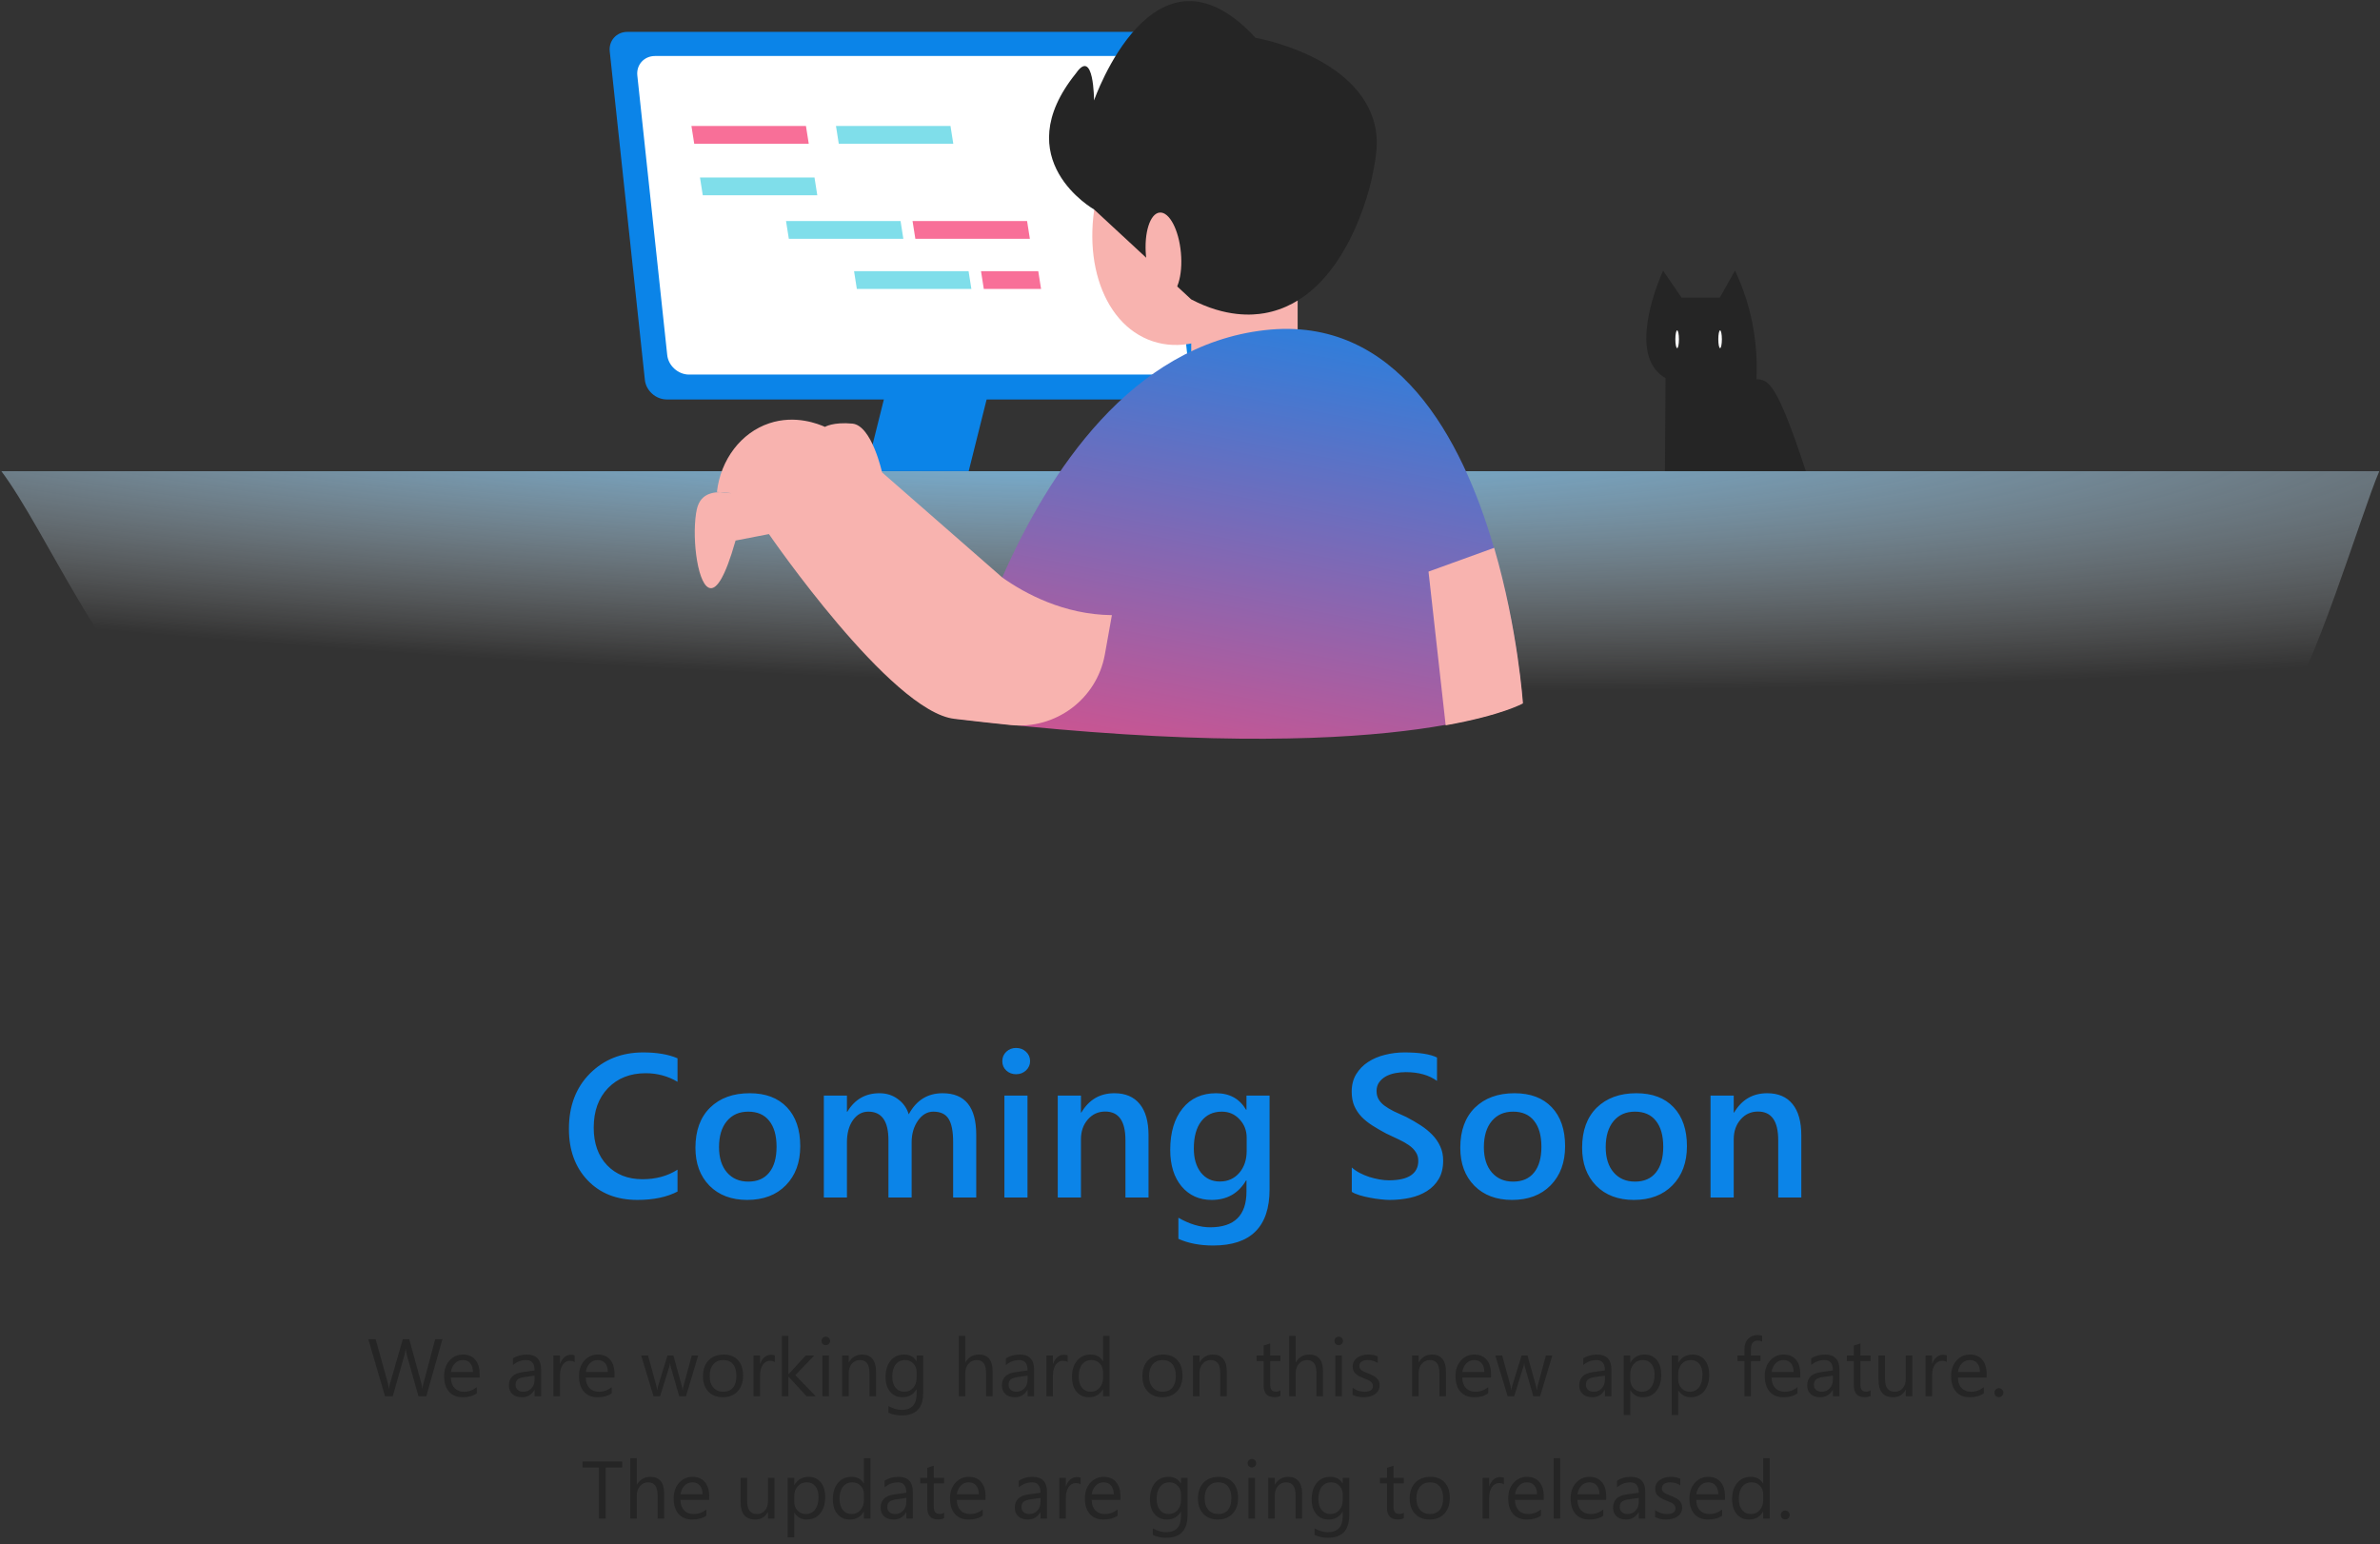 <svg width="467" height="303" viewBox="0 0 467 303" fill="none" xmlns="http://www.w3.org/2000/svg">
<rect x="0" y="0" width="467" height="303" fill="#333333" stroke="none"/>
<path d="M132.941 233.828C130.832 234.922 128.208 235.469 125.07 235.469C121.008 235.469 117.753 234.186 115.305 231.621C112.857 229.056 111.633 225.69 111.633 221.523C111.633 217.044 113.007 213.424 115.754 210.664C118.514 207.904 121.997 206.523 126.203 206.523C128.911 206.523 131.158 206.908 132.941 207.676V212.285C131.053 211.165 128.97 210.605 126.691 210.605C123.658 210.605 121.197 211.576 119.309 213.516C117.434 215.456 116.496 218.047 116.496 221.289C116.496 224.375 117.375 226.836 119.133 228.672C120.891 230.495 123.202 231.406 126.066 231.406C128.71 231.406 131.001 230.781 132.941 229.531V233.828ZM146.613 235.469C143.527 235.469 141.06 234.538 139.211 232.676C137.375 230.801 136.457 228.32 136.457 225.234C136.457 221.875 137.414 219.251 139.328 217.363C141.255 215.475 143.846 214.531 147.102 214.531C150.227 214.531 152.661 215.449 154.406 217.285C156.151 219.121 157.023 221.667 157.023 224.922C157.023 228.112 156.079 230.671 154.191 232.598C152.316 234.512 149.79 235.469 146.613 235.469ZM146.828 218.145C145.057 218.145 143.658 218.763 142.629 220C141.6 221.237 141.086 222.943 141.086 225.117C141.086 227.214 141.607 228.867 142.648 230.078C143.69 231.276 145.083 231.875 146.828 231.875C148.612 231.875 149.979 231.283 150.93 230.098C151.893 228.913 152.375 227.227 152.375 225.039C152.375 222.839 151.893 221.139 150.93 219.941C149.979 218.743 148.612 218.145 146.828 218.145ZM191.555 235H187.023V224.102C187.023 222.005 186.724 220.488 186.125 219.551C185.539 218.613 184.543 218.145 183.137 218.145C181.952 218.145 180.943 218.737 180.109 219.922C179.289 221.107 178.879 222.526 178.879 224.18V235H174.328V223.73C174.328 220.007 173.013 218.145 170.383 218.145C169.159 218.145 168.15 218.704 167.355 219.824C166.574 220.944 166.184 222.396 166.184 224.18V235H161.652V215H166.184V218.164H166.262C167.707 215.742 169.81 214.531 172.57 214.531C173.951 214.531 175.155 214.915 176.184 215.684C177.225 216.439 177.935 217.435 178.312 218.672C179.797 215.911 182.01 214.531 184.953 214.531C189.354 214.531 191.555 217.246 191.555 222.676V235ZM199.367 210.801C198.625 210.801 197.987 210.56 197.453 210.078C196.932 209.596 196.672 208.984 196.672 208.242C196.672 207.5 196.932 206.882 197.453 206.387C197.987 205.892 198.625 205.645 199.367 205.645C200.135 205.645 200.786 205.892 201.32 206.387C201.854 206.882 202.121 207.5 202.121 208.242C202.121 208.945 201.854 209.551 201.32 210.059C200.786 210.553 200.135 210.801 199.367 210.801ZM201.613 235H197.082V215H201.613V235ZM225.363 235H220.832V223.73C220.832 219.993 219.51 218.125 216.867 218.125C215.487 218.125 214.348 218.646 213.449 219.688C212.551 220.716 212.102 222.018 212.102 223.594V235H207.551V215H212.102V218.32H212.18C213.677 215.794 215.839 214.531 218.664 214.531C220.839 214.531 222.499 215.241 223.645 216.66C224.79 218.066 225.363 220.104 225.363 222.773V235ZM249.113 233.398C249.113 240.742 245.422 244.414 238.039 244.414C235.435 244.414 233.163 243.978 231.223 243.105V238.965C233.41 240.215 235.487 240.84 237.453 240.84C242.206 240.84 244.582 238.503 244.582 233.828V231.641H244.504C243.007 234.193 240.754 235.469 237.746 235.469C235.311 235.469 233.345 234.583 231.848 232.812C230.363 231.029 229.621 228.639 229.621 225.645C229.621 222.246 230.422 219.544 232.023 217.539C233.625 215.534 235.826 214.531 238.625 214.531C241.268 214.531 243.228 215.612 244.504 217.773H244.582V215H249.113V233.398ZM244.621 225.84V223.242C244.621 221.836 244.152 220.638 243.215 219.648C242.29 218.646 241.132 218.145 239.738 218.145C238.02 218.145 236.672 218.783 235.695 220.059C234.732 221.322 234.25 223.092 234.25 225.371C234.25 227.337 234.712 228.913 235.637 230.098C236.574 231.27 237.811 231.855 239.348 231.855C240.91 231.855 242.18 231.296 243.156 230.176C244.133 229.043 244.621 227.598 244.621 225.84ZM265.246 233.887V229.102C265.676 229.492 266.184 229.844 266.77 230.156C267.368 230.469 268 230.736 268.664 230.957C269.328 231.165 269.992 231.328 270.656 231.445C271.32 231.562 271.932 231.621 272.492 231.621C274.445 231.621 275.897 231.296 276.848 230.645C277.811 229.993 278.293 229.049 278.293 227.812C278.293 227.148 278.13 226.576 277.805 226.094C277.492 225.599 277.049 225.15 276.477 224.746C275.904 224.342 275.227 223.958 274.445 223.594C273.677 223.216 272.85 222.826 271.965 222.422C271.014 221.914 270.129 221.4 269.309 220.879C268.488 220.358 267.772 219.785 267.16 219.16C266.561 218.522 266.086 217.806 265.734 217.012C265.396 216.217 265.227 215.286 265.227 214.219C265.227 212.904 265.52 211.764 266.105 210.801C266.704 209.824 267.486 209.023 268.449 208.398C269.426 207.76 270.533 207.292 271.77 206.992C273.007 206.68 274.27 206.523 275.559 206.523C278.488 206.523 280.624 206.855 281.965 207.52V212.109C280.376 210.964 278.332 210.391 275.832 210.391C275.142 210.391 274.452 210.456 273.762 210.586C273.085 210.716 272.473 210.931 271.926 211.23C271.392 211.53 270.956 211.914 270.617 212.383C270.279 212.852 270.109 213.418 270.109 214.082C270.109 214.707 270.24 215.247 270.5 215.703C270.76 216.159 271.138 216.576 271.633 216.953C272.141 217.331 272.753 217.702 273.469 218.066C274.198 218.418 275.038 218.802 275.988 219.219C276.965 219.727 277.883 220.26 278.742 220.82C279.615 221.38 280.376 221.999 281.027 222.676C281.691 223.353 282.212 224.108 282.59 224.941C282.98 225.762 283.176 226.699 283.176 227.754C283.176 229.173 282.889 230.371 282.316 231.348C281.743 232.324 280.969 233.118 279.992 233.73C279.029 234.342 277.915 234.785 276.652 235.059C275.389 235.332 274.055 235.469 272.648 235.469C272.18 235.469 271.6 235.43 270.91 235.352C270.233 235.286 269.536 235.182 268.82 235.039C268.104 234.909 267.427 234.746 266.789 234.551C266.151 234.355 265.637 234.134 265.246 233.887ZM296.691 235.469C293.605 235.469 291.138 234.538 289.289 232.676C287.453 230.801 286.535 228.32 286.535 225.234C286.535 221.875 287.492 219.251 289.406 217.363C291.333 215.475 293.924 214.531 297.18 214.531C300.305 214.531 302.74 215.449 304.484 217.285C306.229 219.121 307.102 221.667 307.102 224.922C307.102 228.112 306.158 230.671 304.27 232.598C302.395 234.512 299.868 235.469 296.691 235.469ZM296.906 218.145C295.135 218.145 293.736 218.763 292.707 220C291.678 221.237 291.164 222.943 291.164 225.117C291.164 227.214 291.685 228.867 292.727 230.078C293.768 231.276 295.161 231.875 296.906 231.875C298.69 231.875 300.057 231.283 301.008 230.098C301.971 228.913 302.453 227.227 302.453 225.039C302.453 222.839 301.971 221.139 301.008 219.941C300.057 218.743 298.69 218.145 296.906 218.145ZM320.598 235.469C317.512 235.469 315.044 234.538 313.195 232.676C311.359 230.801 310.441 228.32 310.441 225.234C310.441 221.875 311.398 219.251 313.312 217.363C315.24 215.475 317.831 214.531 321.086 214.531C324.211 214.531 326.646 215.449 328.391 217.285C330.135 219.121 331.008 221.667 331.008 224.922C331.008 228.112 330.064 230.671 328.176 232.598C326.301 234.512 323.775 235.469 320.598 235.469ZM320.812 218.145C319.042 218.145 317.642 218.763 316.613 220C315.585 221.237 315.07 222.943 315.07 225.117C315.07 227.214 315.591 228.867 316.633 230.078C317.674 231.276 319.068 231.875 320.812 231.875C322.596 231.875 323.964 231.283 324.914 230.098C325.878 228.913 326.359 227.227 326.359 225.039C326.359 222.839 325.878 221.139 324.914 219.941C323.964 218.743 322.596 218.145 320.812 218.145ZM353.449 235H348.918V223.73C348.918 219.993 347.596 218.125 344.953 218.125C343.573 218.125 342.434 218.646 341.535 219.688C340.637 220.716 340.188 222.018 340.188 223.594V235H335.637V215H340.188V218.32H340.266C341.763 215.794 343.924 214.531 346.75 214.531C348.924 214.531 350.585 215.241 351.73 216.66C352.876 218.066 353.449 220.104 353.449 222.773V235Z" fill="#0B84E8"/>
<path d="M86.812 262.797L83.648 274H82.109L79.805 265.812C79.706 265.464 79.646 265.083 79.625 264.672H79.594C79.562 265.057 79.495 265.432 79.391 265.797L77.07 274H75.547L72.266 262.797H73.711L76.094 271.391C76.193 271.75 76.255 272.125 76.281 272.516H76.32C76.346 272.24 76.427 271.865 76.562 271.391L79.039 262.797H80.297L82.672 271.453C82.755 271.75 82.818 272.099 82.859 272.5H82.891C82.912 272.229 82.982 271.87 83.102 271.422L85.391 262.797H86.812ZM94.117 270.32H88.469C88.49 271.211 88.729 271.898 89.188 272.383C89.646 272.867 90.276 273.109 91.078 273.109C91.979 273.109 92.807 272.812 93.562 272.219V273.422C92.859 273.932 91.93 274.188 90.773 274.188C89.643 274.188 88.755 273.826 88.109 273.102C87.463 272.372 87.141 271.349 87.141 270.031C87.141 268.786 87.492 267.773 88.195 266.992C88.904 266.206 89.781 265.812 90.828 265.812C91.875 265.812 92.685 266.151 93.258 266.828C93.831 267.505 94.117 268.445 94.117 269.648V270.32ZM92.805 269.234C92.799 268.495 92.62 267.919 92.266 267.508C91.917 267.096 91.43 266.891 90.805 266.891C90.201 266.891 89.688 267.107 89.266 267.539C88.844 267.971 88.583 268.536 88.484 269.234H92.805ZM106.18 274H104.898V272.75H104.867C104.31 273.708 103.49 274.188 102.406 274.188C101.609 274.188 100.984 273.977 100.531 273.555C100.083 273.133 99.859 272.573 99.859 271.875C99.859 270.38 100.74 269.51 102.5 269.266L104.898 268.93C104.898 267.57 104.349 266.891 103.25 266.891C102.286 266.891 101.417 267.219 100.641 267.875V266.562C101.427 266.062 102.333 265.812 103.359 265.812C105.24 265.812 106.18 266.807 106.18 268.797V274ZM104.898 269.953L102.969 270.219C102.375 270.302 101.927 270.451 101.625 270.664C101.323 270.872 101.172 271.245 101.172 271.781C101.172 272.172 101.31 272.492 101.586 272.742C101.867 272.987 102.24 273.109 102.703 273.109C103.339 273.109 103.862 272.888 104.273 272.445C104.69 271.997 104.898 271.432 104.898 270.75V269.953ZM112.766 267.297C112.542 267.125 112.219 267.039 111.797 267.039C111.25 267.039 110.792 267.297 110.422 267.812C110.057 268.328 109.875 269.031 109.875 269.922V274H108.594V266H109.875V267.648H109.906C110.089 267.086 110.367 266.648 110.742 266.336C111.117 266.018 111.536 265.859 112 265.859C112.333 265.859 112.589 265.896 112.766 265.969V267.297ZM120.586 270.32H114.938C114.958 271.211 115.198 271.898 115.656 272.383C116.115 272.867 116.745 273.109 117.547 273.109C118.448 273.109 119.276 272.812 120.031 272.219V273.422C119.328 273.932 118.398 274.188 117.242 274.188C116.112 274.188 115.224 273.826 114.578 273.102C113.932 272.372 113.609 271.349 113.609 270.031C113.609 268.786 113.961 267.773 114.664 266.992C115.372 266.206 116.25 265.812 117.297 265.812C118.344 265.812 119.154 266.151 119.727 266.828C120.299 267.505 120.586 268.445 120.586 269.648V270.32ZM119.273 269.234C119.268 268.495 119.089 267.919 118.734 267.508C118.385 267.096 117.898 266.891 117.273 266.891C116.669 266.891 116.156 267.107 115.734 267.539C115.312 267.971 115.052 268.536 114.953 269.234H119.273ZM137 266L134.602 274H133.273L131.625 268.273C131.562 268.055 131.521 267.807 131.5 267.531H131.469C131.453 267.719 131.398 267.961 131.305 268.258L129.516 274H128.234L125.812 266H127.156L128.812 272.016C128.865 272.198 128.901 272.438 128.922 272.734H128.984C129 272.505 129.047 272.26 129.125 272L130.969 266H132.141L133.797 272.031C133.849 272.224 133.888 272.464 133.914 272.75H133.977C133.987 272.547 134.031 272.307 134.109 272.031L135.734 266H137ZM141.828 274.188C140.646 274.188 139.701 273.815 138.992 273.07C138.289 272.32 137.938 271.328 137.938 270.094C137.938 268.75 138.305 267.701 139.039 266.945C139.773 266.19 140.766 265.812 142.016 265.812C143.208 265.812 144.138 266.18 144.805 266.914C145.477 267.648 145.812 268.667 145.812 269.969C145.812 271.245 145.451 272.268 144.727 273.039C144.008 273.805 143.042 274.188 141.828 274.188ZM141.922 266.891C141.099 266.891 140.448 267.172 139.969 267.734C139.49 268.292 139.25 269.062 139.25 270.047C139.25 270.995 139.492 271.742 139.977 272.289C140.461 272.836 141.109 273.109 141.922 273.109C142.75 273.109 143.385 272.841 143.828 272.305C144.276 271.768 144.5 271.005 144.5 270.016C144.5 269.016 144.276 268.245 143.828 267.703C143.385 267.161 142.75 266.891 141.922 266.891ZM152.031 267.297C151.807 267.125 151.484 267.039 151.062 267.039C150.516 267.039 150.057 267.297 149.688 267.812C149.323 268.328 149.141 269.031 149.141 269.922V274H147.859V266H149.141V267.648H149.172C149.354 267.086 149.633 266.648 150.008 266.336C150.383 266.018 150.802 265.859 151.266 265.859C151.599 265.859 151.854 265.896 152.031 265.969V267.297ZM160.062 274H158.266L154.734 270.156H154.703V274H153.422V262.156H154.703V269.664H154.734L158.094 266H159.773L156.062 269.859L160.062 274ZM162.031 263.969C161.802 263.969 161.607 263.891 161.445 263.734C161.284 263.578 161.203 263.38 161.203 263.141C161.203 262.901 161.284 262.703 161.445 262.547C161.607 262.385 161.802 262.305 162.031 262.305C162.266 262.305 162.464 262.385 162.625 262.547C162.792 262.703 162.875 262.901 162.875 263.141C162.875 263.37 162.792 263.565 162.625 263.727C162.464 263.888 162.266 263.969 162.031 263.969ZM162.656 274H161.375V266H162.656V274ZM171.891 274H170.609V269.438C170.609 267.74 169.99 266.891 168.75 266.891C168.109 266.891 167.578 267.133 167.156 267.617C166.74 268.096 166.531 268.703 166.531 269.438V274H165.25V266H166.531V267.328H166.562C167.167 266.318 168.042 265.812 169.188 265.812C170.062 265.812 170.732 266.096 171.195 266.664C171.659 267.227 171.891 268.042 171.891 269.109V274ZM181.141 273.359C181.141 276.297 179.734 277.766 176.922 277.766C175.932 277.766 175.068 277.578 174.328 277.203V275.922C175.229 276.422 176.089 276.672 176.906 276.672C178.875 276.672 179.859 275.625 179.859 273.531V272.656H179.828C179.219 273.677 178.302 274.188 177.078 274.188C176.083 274.188 175.281 273.833 174.672 273.125C174.068 272.411 173.766 271.456 173.766 270.258C173.766 268.898 174.091 267.818 174.742 267.016C175.398 266.214 176.294 265.812 177.43 265.812C178.508 265.812 179.307 266.245 179.828 267.109H179.859V266H181.141V273.359ZM179.859 270.383V269.203C179.859 268.568 179.643 268.023 179.211 267.57C178.784 267.117 178.25 266.891 177.609 266.891C176.818 266.891 176.198 267.18 175.75 267.758C175.302 268.331 175.078 269.135 175.078 270.172C175.078 271.062 175.292 271.776 175.719 272.312C176.151 272.844 176.721 273.109 177.43 273.109C178.148 273.109 178.732 272.854 179.18 272.344C179.633 271.833 179.859 271.18 179.859 270.383ZM194.766 274H193.484V269.391C193.484 267.724 192.865 266.891 191.625 266.891C191 266.891 190.474 267.133 190.047 267.617C189.62 268.096 189.406 268.714 189.406 269.469V274H188.125V262.156H189.406V267.328H189.438C190.052 266.318 190.927 265.812 192.062 265.812C193.865 265.812 194.766 266.898 194.766 269.07V274ZM202.914 274H201.633V272.75H201.602C201.044 273.708 200.224 274.188 199.141 274.188C198.344 274.188 197.719 273.977 197.266 273.555C196.818 273.133 196.594 272.573 196.594 271.875C196.594 270.38 197.474 269.51 199.234 269.266L201.633 268.93C201.633 267.57 201.083 266.891 199.984 266.891C199.021 266.891 198.151 267.219 197.375 267.875V266.562C198.161 266.062 199.068 265.812 200.094 265.812C201.974 265.812 202.914 266.807 202.914 268.797V274ZM201.633 269.953L199.703 270.219C199.109 270.302 198.661 270.451 198.359 270.664C198.057 270.872 197.906 271.245 197.906 271.781C197.906 272.172 198.044 272.492 198.32 272.742C198.602 272.987 198.974 273.109 199.438 273.109C200.073 273.109 200.596 272.888 201.008 272.445C201.424 271.997 201.633 271.432 201.633 270.75V269.953ZM209.5 267.297C209.276 267.125 208.953 267.039 208.531 267.039C207.984 267.039 207.526 267.297 207.156 267.812C206.792 268.328 206.609 269.031 206.609 269.922V274H205.328V266H206.609V267.648H206.641C206.823 267.086 207.102 266.648 207.477 266.336C207.852 266.018 208.271 265.859 208.734 265.859C209.068 265.859 209.323 265.896 209.5 265.969V267.297ZM217.719 274H216.438V272.641H216.406C215.812 273.672 214.896 274.188 213.656 274.188C212.651 274.188 211.846 273.831 211.242 273.117C210.643 272.398 210.344 271.422 210.344 270.188C210.344 268.865 210.677 267.805 211.344 267.008C212.01 266.211 212.898 265.812 214.008 265.812C215.107 265.812 215.906 266.245 216.406 267.109H216.438V262.156H217.719V274ZM216.438 270.383V269.203C216.438 268.557 216.224 268.01 215.797 267.562C215.37 267.115 214.828 266.891 214.172 266.891C213.391 266.891 212.776 267.177 212.328 267.75C211.88 268.323 211.656 269.115 211.656 270.125C211.656 271.047 211.87 271.776 212.297 272.312C212.729 272.844 213.307 273.109 214.031 273.109C214.745 273.109 215.323 272.852 215.766 272.336C216.214 271.82 216.438 271.169 216.438 270.383ZM228.047 274.188C226.865 274.188 225.919 273.815 225.211 273.07C224.508 272.32 224.156 271.328 224.156 270.094C224.156 268.75 224.523 267.701 225.258 266.945C225.992 266.19 226.984 265.812 228.234 265.812C229.427 265.812 230.357 266.18 231.023 266.914C231.695 267.648 232.031 268.667 232.031 269.969C232.031 271.245 231.669 272.268 230.945 273.039C230.227 273.805 229.26 274.188 228.047 274.188ZM228.141 266.891C227.318 266.891 226.667 267.172 226.188 267.734C225.708 268.292 225.469 269.062 225.469 270.047C225.469 270.995 225.711 271.742 226.195 272.289C226.68 272.836 227.328 273.109 228.141 273.109C228.969 273.109 229.604 272.841 230.047 272.305C230.495 271.768 230.719 271.005 230.719 270.016C230.719 269.016 230.495 268.245 230.047 267.703C229.604 267.161 228.969 266.891 228.141 266.891ZM240.719 274H239.438V269.438C239.438 267.74 238.818 266.891 237.578 266.891C236.938 266.891 236.406 267.133 235.984 267.617C235.568 268.096 235.359 268.703 235.359 269.438V274H234.078V266H235.359V267.328H235.391C235.995 266.318 236.87 265.812 238.016 265.812C238.891 265.812 239.56 266.096 240.023 266.664C240.487 267.227 240.719 268.042 240.719 269.109V274ZM251.242 273.922C250.94 274.089 250.542 274.172 250.047 274.172C248.646 274.172 247.945 273.391 247.945 271.828V267.094H246.57V266H247.945V264.047L249.227 263.633V266H251.242V267.094H249.227V271.602C249.227 272.138 249.318 272.521 249.5 272.75C249.682 272.979 249.984 273.094 250.406 273.094C250.729 273.094 251.008 273.005 251.242 272.828V273.922ZM259.594 274H258.312V269.391C258.312 267.724 257.693 266.891 256.453 266.891C255.828 266.891 255.302 267.133 254.875 267.617C254.448 268.096 254.234 268.714 254.234 269.469V274H252.953V262.156H254.234V267.328H254.266C254.88 266.318 255.755 265.812 256.891 265.812C258.693 265.812 259.594 266.898 259.594 269.07V274ZM262.672 263.969C262.443 263.969 262.247 263.891 262.086 263.734C261.924 263.578 261.844 263.38 261.844 263.141C261.844 262.901 261.924 262.703 262.086 262.547C262.247 262.385 262.443 262.305 262.672 262.305C262.906 262.305 263.104 262.385 263.266 262.547C263.432 262.703 263.516 262.901 263.516 263.141C263.516 263.37 263.432 263.565 263.266 263.727C263.104 263.888 262.906 263.969 262.672 263.969ZM263.297 274H262.016V266H263.297V274ZM265.406 273.711V272.336C266.104 272.852 266.872 273.109 267.711 273.109C268.836 273.109 269.398 272.734 269.398 271.984C269.398 271.771 269.349 271.591 269.25 271.445C269.156 271.294 269.026 271.161 268.859 271.047C268.698 270.932 268.505 270.831 268.281 270.742C268.062 270.648 267.826 270.552 267.57 270.453C267.216 270.312 266.904 270.172 266.633 270.031C266.367 269.885 266.143 269.724 265.961 269.547C265.784 269.365 265.648 269.159 265.555 268.93C265.466 268.701 265.422 268.432 265.422 268.125C265.422 267.75 265.508 267.419 265.68 267.133C265.852 266.841 266.081 266.599 266.367 266.406C266.654 266.208 266.979 266.06 267.344 265.961C267.714 265.862 268.094 265.812 268.484 265.812C269.177 265.812 269.797 265.932 270.344 266.172V267.469C269.755 267.083 269.078 266.891 268.312 266.891C268.073 266.891 267.857 266.919 267.664 266.977C267.471 267.029 267.305 267.104 267.164 267.203C267.029 267.302 266.922 267.422 266.844 267.562C266.771 267.698 266.734 267.849 266.734 268.016C266.734 268.224 266.771 268.398 266.844 268.539C266.922 268.68 267.034 268.805 267.18 268.914C267.326 269.023 267.503 269.122 267.711 269.211C267.919 269.299 268.156 269.396 268.422 269.5C268.776 269.635 269.094 269.776 269.375 269.922C269.656 270.062 269.896 270.224 270.094 270.406C270.292 270.583 270.443 270.789 270.547 271.023C270.656 271.258 270.711 271.536 270.711 271.859C270.711 272.255 270.622 272.599 270.445 272.891C270.273 273.182 270.042 273.424 269.75 273.617C269.458 273.81 269.122 273.953 268.742 274.047C268.362 274.141 267.964 274.188 267.547 274.188C266.724 274.188 266.01 274.029 265.406 273.711ZM283.719 274H282.438V269.438C282.438 267.74 281.818 266.891 280.578 266.891C279.938 266.891 279.406 267.133 278.984 267.617C278.568 268.096 278.359 268.703 278.359 269.438V274H277.078V266H278.359V267.328H278.391C278.995 266.318 279.87 265.812 281.016 265.812C281.891 265.812 282.56 266.096 283.023 266.664C283.487 267.227 283.719 268.042 283.719 269.109V274ZM292.57 270.32H286.922C286.943 271.211 287.182 271.898 287.641 272.383C288.099 272.867 288.729 273.109 289.531 273.109C290.432 273.109 291.26 272.812 292.016 272.219V273.422C291.312 273.932 290.383 274.188 289.227 274.188C288.096 274.188 287.208 273.826 286.562 273.102C285.917 272.372 285.594 271.349 285.594 270.031C285.594 268.786 285.945 267.773 286.648 266.992C287.357 266.206 288.234 265.812 289.281 265.812C290.328 265.812 291.138 266.151 291.711 266.828C292.284 267.505 292.57 268.445 292.57 269.648V270.32ZM291.258 269.234C291.253 268.495 291.073 267.919 290.719 267.508C290.37 267.096 289.883 266.891 289.258 266.891C288.654 266.891 288.141 267.107 287.719 267.539C287.297 267.971 287.036 268.536 286.938 269.234H291.258ZM304.594 266L302.195 274H300.867L299.219 268.273C299.156 268.055 299.115 267.807 299.094 267.531H299.062C299.047 267.719 298.992 267.961 298.898 268.258L297.109 274H295.828L293.406 266H294.75L296.406 272.016C296.458 272.198 296.495 272.438 296.516 272.734H296.578C296.594 272.505 296.641 272.26 296.719 272L298.562 266H299.734L301.391 272.031C301.443 272.224 301.482 272.464 301.508 272.75H301.57C301.581 272.547 301.625 272.307 301.703 272.031L303.328 266H304.594ZM316.195 274H314.914V272.75H314.883C314.326 273.708 313.505 274.188 312.422 274.188C311.625 274.188 311 273.977 310.547 273.555C310.099 273.133 309.875 272.573 309.875 271.875C309.875 270.38 310.755 269.51 312.516 269.266L314.914 268.93C314.914 267.57 314.365 266.891 313.266 266.891C312.302 266.891 311.432 267.219 310.656 267.875V266.562C311.443 266.062 312.349 265.812 313.375 265.812C315.255 265.812 316.195 266.807 316.195 268.797V274ZM314.914 269.953L312.984 270.219C312.391 270.302 311.943 270.451 311.641 270.664C311.339 270.872 311.188 271.245 311.188 271.781C311.188 272.172 311.326 272.492 311.602 272.742C311.883 272.987 312.255 273.109 312.719 273.109C313.354 273.109 313.878 272.888 314.289 272.445C314.706 271.997 314.914 271.432 314.914 270.75V269.953ZM319.922 272.844H319.891V277.68H318.609V266H319.891V267.406H319.922C320.552 266.344 321.474 265.812 322.688 265.812C323.719 265.812 324.523 266.172 325.102 266.891C325.68 267.604 325.969 268.562 325.969 269.766C325.969 271.104 325.643 272.177 324.992 272.984C324.341 273.786 323.451 274.188 322.32 274.188C321.284 274.188 320.484 273.74 319.922 272.844ZM319.891 269.617V270.734C319.891 271.396 320.104 271.958 320.531 272.422C320.964 272.88 321.51 273.109 322.172 273.109C322.948 273.109 323.555 272.812 323.992 272.219C324.435 271.625 324.656 270.799 324.656 269.742C324.656 268.852 324.451 268.154 324.039 267.648C323.628 267.143 323.07 266.891 322.367 266.891C321.622 266.891 321.023 267.151 320.57 267.672C320.117 268.188 319.891 268.836 319.891 269.617ZM329.328 272.844H329.297V277.68H328.016V266H329.297V267.406H329.328C329.958 266.344 330.88 265.812 332.094 265.812C333.125 265.812 333.93 266.172 334.508 266.891C335.086 267.604 335.375 268.562 335.375 269.766C335.375 271.104 335.049 272.177 334.398 272.984C333.747 273.786 332.857 274.188 331.727 274.188C330.69 274.188 329.891 273.74 329.328 272.844ZM329.297 269.617V270.734C329.297 271.396 329.51 271.958 329.938 272.422C330.37 272.88 330.917 273.109 331.578 273.109C332.354 273.109 332.961 272.812 333.398 272.219C333.841 271.625 334.062 270.799 334.062 269.742C334.062 268.852 333.857 268.154 333.445 267.648C333.034 267.143 332.477 266.891 331.773 266.891C331.029 266.891 330.43 267.151 329.977 267.672C329.523 268.188 329.297 268.836 329.297 269.617ZM345.766 263.281C345.516 263.141 345.232 263.07 344.914 263.07C344.018 263.07 343.57 263.635 343.57 264.766V266H345.445V267.094H343.57V274H342.297V267.094H340.93V266H342.297V264.703C342.297 263.865 342.539 263.203 343.023 262.719C343.508 262.229 344.112 261.984 344.836 261.984C345.227 261.984 345.536 262.031 345.766 262.125V263.281ZM353.258 270.32H347.609C347.63 271.211 347.87 271.898 348.328 272.383C348.786 272.867 349.417 273.109 350.219 273.109C351.12 273.109 351.948 272.812 352.703 272.219V273.422C352 273.932 351.07 274.188 349.914 274.188C348.784 274.188 347.896 273.826 347.25 273.102C346.604 272.372 346.281 271.349 346.281 270.031C346.281 268.786 346.633 267.773 347.336 266.992C348.044 266.206 348.922 265.812 349.969 265.812C351.016 265.812 351.826 266.151 352.398 266.828C352.971 267.505 353.258 268.445 353.258 269.648V270.32ZM351.945 269.234C351.94 268.495 351.76 267.919 351.406 267.508C351.057 267.096 350.57 266.891 349.945 266.891C349.341 266.891 348.828 267.107 348.406 267.539C347.984 267.971 347.724 268.536 347.625 269.234H351.945ZM360.93 274H359.648V272.75H359.617C359.06 273.708 358.24 274.188 357.156 274.188C356.359 274.188 355.734 273.977 355.281 273.555C354.833 273.133 354.609 272.573 354.609 271.875C354.609 270.38 355.49 269.51 357.25 269.266L359.648 268.93C359.648 267.57 359.099 266.891 358 266.891C357.036 266.891 356.167 267.219 355.391 267.875V266.562C356.177 266.062 357.083 265.812 358.109 265.812C359.99 265.812 360.93 266.807 360.93 268.797V274ZM359.648 269.953L357.719 270.219C357.125 270.302 356.677 270.451 356.375 270.664C356.073 270.872 355.922 271.245 355.922 271.781C355.922 272.172 356.06 272.492 356.336 272.742C356.617 272.987 356.99 273.109 357.453 273.109C358.089 273.109 358.612 272.888 359.023 272.445C359.44 271.997 359.648 271.432 359.648 270.75V269.953ZM367.055 273.922C366.753 274.089 366.354 274.172 365.859 274.172C364.458 274.172 363.758 273.391 363.758 271.828V267.094H362.383V266H363.758V264.047L365.039 263.633V266H367.055V267.094H365.039V271.602C365.039 272.138 365.13 272.521 365.312 272.75C365.495 272.979 365.797 273.094 366.219 273.094C366.542 273.094 366.82 273.005 367.055 272.828V273.922ZM375.234 274H373.953V272.734H373.922C373.391 273.703 372.568 274.188 371.453 274.188C369.547 274.188 368.594 273.052 368.594 270.781V266H369.867V270.578C369.867 272.266 370.513 273.109 371.805 273.109C372.43 273.109 372.943 272.88 373.344 272.422C373.75 271.958 373.953 271.354 373.953 270.609V266H375.234V274ZM382 267.297C381.776 267.125 381.453 267.039 381.031 267.039C380.484 267.039 380.026 267.297 379.656 267.812C379.292 268.328 379.109 269.031 379.109 269.922V274H377.828V266H379.109V267.648H379.141C379.323 267.086 379.602 266.648 379.977 266.336C380.352 266.018 380.771 265.859 381.234 265.859C381.568 265.859 381.823 265.896 382 265.969V267.297ZM389.82 270.32H384.172C384.193 271.211 384.432 271.898 384.891 272.383C385.349 272.867 385.979 273.109 386.781 273.109C387.682 273.109 388.51 272.812 389.266 272.219V273.422C388.562 273.932 387.633 274.188 386.477 274.188C385.346 274.188 384.458 273.826 383.812 273.102C383.167 272.372 382.844 271.349 382.844 270.031C382.844 268.786 383.195 267.773 383.898 266.992C384.607 266.206 385.484 265.812 386.531 265.812C387.578 265.812 388.388 266.151 388.961 266.828C389.534 267.505 389.82 268.445 389.82 269.648V270.32ZM388.508 269.234C388.503 268.495 388.323 267.919 387.969 267.508C387.62 267.096 387.133 266.891 386.508 266.891C385.904 266.891 385.391 267.107 384.969 267.539C384.547 267.971 384.286 268.536 384.188 269.234H388.508ZM392.211 274.172C391.971 274.172 391.766 274.086 391.594 273.914C391.427 273.742 391.344 273.536 391.344 273.297C391.344 273.057 391.427 272.852 391.594 272.68C391.766 272.503 391.971 272.414 392.211 272.414C392.456 272.414 392.664 272.503 392.836 272.68C393.008 272.852 393.094 273.057 393.094 273.297C393.094 273.536 393.008 273.742 392.836 273.914C392.664 274.086 392.456 274.172 392.211 274.172ZM122.078 287.984H118.844V298H117.531V287.984H114.305V286.797H122.078V287.984ZM130.312 298H129.031V293.391C129.031 291.724 128.411 290.891 127.172 290.891C126.547 290.891 126.021 291.133 125.594 291.617C125.167 292.096 124.953 292.714 124.953 293.469V298H123.672V286.156H124.953V291.328H124.984C125.599 290.318 126.474 289.812 127.609 289.812C129.411 289.812 130.312 290.898 130.312 293.07V298ZM139.164 294.32H133.516C133.536 295.211 133.776 295.898 134.234 296.383C134.693 296.867 135.323 297.109 136.125 297.109C137.026 297.109 137.854 296.812 138.609 296.219V297.422C137.906 297.932 136.977 298.188 135.82 298.188C134.69 298.188 133.802 297.826 133.156 297.102C132.51 296.372 132.188 295.349 132.188 294.031C132.188 292.786 132.539 291.773 133.242 290.992C133.951 290.206 134.828 289.812 135.875 289.812C136.922 289.812 137.732 290.151 138.305 290.828C138.878 291.505 139.164 292.445 139.164 293.648V294.32ZM137.852 293.234C137.846 292.495 137.667 291.919 137.312 291.508C136.964 291.096 136.477 290.891 135.852 290.891C135.247 290.891 134.734 291.107 134.312 291.539C133.891 291.971 133.63 292.536 133.531 293.234H137.852ZM151.969 298H150.688V296.734H150.656C150.125 297.703 149.302 298.188 148.188 298.188C146.281 298.188 145.328 297.052 145.328 294.781V290H146.602V294.578C146.602 296.266 147.247 297.109 148.539 297.109C149.164 297.109 149.677 296.88 150.078 296.422C150.484 295.958 150.688 295.354 150.688 294.609V290H151.969V298ZM155.875 296.844H155.844V301.68H154.562V290H155.844V291.406H155.875C156.505 290.344 157.427 289.812 158.641 289.812C159.672 289.812 160.477 290.172 161.055 290.891C161.633 291.604 161.922 292.562 161.922 293.766C161.922 295.104 161.596 296.177 160.945 296.984C160.294 297.786 159.404 298.188 158.273 298.188C157.237 298.188 156.438 297.74 155.875 296.844ZM155.844 293.617V294.734C155.844 295.396 156.057 295.958 156.484 296.422C156.917 296.88 157.464 297.109 158.125 297.109C158.901 297.109 159.508 296.812 159.945 296.219C160.388 295.625 160.609 294.799 160.609 293.742C160.609 292.852 160.404 292.154 159.992 291.648C159.581 291.143 159.023 290.891 158.32 290.891C157.576 290.891 156.977 291.151 156.523 291.672C156.07 292.188 155.844 292.836 155.844 293.617ZM170.797 298H169.516V296.641H169.484C168.891 297.672 167.974 298.188 166.734 298.188C165.729 298.188 164.924 297.831 164.32 297.117C163.721 296.398 163.422 295.422 163.422 294.188C163.422 292.865 163.755 291.805 164.422 291.008C165.089 290.211 165.977 289.812 167.086 289.812C168.185 289.812 168.984 290.245 169.484 291.109H169.516V286.156H170.797V298ZM169.516 294.383V293.203C169.516 292.557 169.302 292.01 168.875 291.562C168.448 291.115 167.906 290.891 167.25 290.891C166.469 290.891 165.854 291.177 165.406 291.75C164.958 292.323 164.734 293.115 164.734 294.125C164.734 295.047 164.948 295.776 165.375 296.312C165.807 296.844 166.385 297.109 167.109 297.109C167.823 297.109 168.401 296.852 168.844 296.336C169.292 295.82 169.516 295.169 169.516 294.383ZM179.117 298H177.836V296.75H177.805C177.247 297.708 176.427 298.188 175.344 298.188C174.547 298.188 173.922 297.977 173.469 297.555C173.021 297.133 172.797 296.573 172.797 295.875C172.797 294.38 173.677 293.51 175.438 293.266L177.836 292.93C177.836 291.57 177.286 290.891 176.188 290.891C175.224 290.891 174.354 291.219 173.578 291.875V290.562C174.365 290.062 175.271 289.812 176.297 289.812C178.177 289.812 179.117 290.807 179.117 292.797V298ZM177.836 293.953L175.906 294.219C175.312 294.302 174.865 294.451 174.562 294.664C174.26 294.872 174.109 295.245 174.109 295.781C174.109 296.172 174.247 296.492 174.523 296.742C174.805 296.987 175.177 297.109 175.641 297.109C176.276 297.109 176.799 296.888 177.211 296.445C177.628 295.997 177.836 295.432 177.836 294.75V293.953ZM185.242 297.922C184.94 298.089 184.542 298.172 184.047 298.172C182.646 298.172 181.945 297.391 181.945 295.828V291.094H180.57V290H181.945V288.047L183.227 287.633V290H185.242V291.094H183.227V295.602C183.227 296.138 183.318 296.521 183.5 296.75C183.682 296.979 183.984 297.094 184.406 297.094C184.729 297.094 185.008 297.005 185.242 296.828V297.922ZM193.383 294.32H187.734C187.755 295.211 187.995 295.898 188.453 296.383C188.911 296.867 189.542 297.109 190.344 297.109C191.245 297.109 192.073 296.812 192.828 296.219V297.422C192.125 297.932 191.195 298.188 190.039 298.188C188.909 298.188 188.021 297.826 187.375 297.102C186.729 296.372 186.406 295.349 186.406 294.031C186.406 292.786 186.758 291.773 187.461 290.992C188.169 290.206 189.047 289.812 190.094 289.812C191.141 289.812 191.951 290.151 192.523 290.828C193.096 291.505 193.383 292.445 193.383 293.648V294.32ZM192.07 293.234C192.065 292.495 191.885 291.919 191.531 291.508C191.182 291.096 190.695 290.891 190.07 290.891C189.466 290.891 188.953 291.107 188.531 291.539C188.109 291.971 187.849 292.536 187.75 293.234H192.07ZM205.445 298H204.164V296.75H204.133C203.576 297.708 202.755 298.188 201.672 298.188C200.875 298.188 200.25 297.977 199.797 297.555C199.349 297.133 199.125 296.573 199.125 295.875C199.125 294.38 200.005 293.51 201.766 293.266L204.164 292.93C204.164 291.57 203.615 290.891 202.516 290.891C201.552 290.891 200.682 291.219 199.906 291.875V290.562C200.693 290.062 201.599 289.812 202.625 289.812C204.505 289.812 205.445 290.807 205.445 292.797V298ZM204.164 293.953L202.234 294.219C201.641 294.302 201.193 294.451 200.891 294.664C200.589 294.872 200.438 295.245 200.438 295.781C200.438 296.172 200.576 296.492 200.852 296.742C201.133 296.987 201.505 297.109 201.969 297.109C202.604 297.109 203.128 296.888 203.539 296.445C203.956 295.997 204.164 295.432 204.164 294.75V293.953ZM212.031 291.297C211.807 291.125 211.484 291.039 211.062 291.039C210.516 291.039 210.057 291.297 209.688 291.812C209.323 292.328 209.141 293.031 209.141 293.922V298H207.859V290H209.141V291.648H209.172C209.354 291.086 209.633 290.648 210.008 290.336C210.383 290.018 210.802 289.859 211.266 289.859C211.599 289.859 211.854 289.896 212.031 289.969V291.297ZM219.852 294.32H214.203C214.224 295.211 214.464 295.898 214.922 296.383C215.38 296.867 216.01 297.109 216.812 297.109C217.714 297.109 218.542 296.812 219.297 296.219V297.422C218.594 297.932 217.664 298.188 216.508 298.188C215.378 298.188 214.49 297.826 213.844 297.102C213.198 296.372 212.875 295.349 212.875 294.031C212.875 292.786 213.227 291.773 213.93 290.992C214.638 290.206 215.516 289.812 216.562 289.812C217.609 289.812 218.419 290.151 218.992 290.828C219.565 291.505 219.852 292.445 219.852 293.648V294.32ZM218.539 293.234C218.534 292.495 218.354 291.919 218 291.508C217.651 291.096 217.164 290.891 216.539 290.891C215.935 290.891 215.422 291.107 215 291.539C214.578 291.971 214.318 292.536 214.219 293.234H218.539ZM233.016 297.359C233.016 300.297 231.609 301.766 228.797 301.766C227.807 301.766 226.943 301.578 226.203 301.203V299.922C227.104 300.422 227.964 300.672 228.781 300.672C230.75 300.672 231.734 299.625 231.734 297.531V296.656H231.703C231.094 297.677 230.177 298.188 228.953 298.188C227.958 298.188 227.156 297.833 226.547 297.125C225.943 296.411 225.641 295.456 225.641 294.258C225.641 292.898 225.966 291.818 226.617 291.016C227.273 290.214 228.169 289.812 229.305 289.812C230.383 289.812 231.182 290.245 231.703 291.109H231.734V290H233.016V297.359ZM231.734 294.383V293.203C231.734 292.568 231.518 292.023 231.086 291.57C230.659 291.117 230.125 290.891 229.484 290.891C228.693 290.891 228.073 291.18 227.625 291.758C227.177 292.331 226.953 293.135 226.953 294.172C226.953 295.062 227.167 295.776 227.594 296.312C228.026 296.844 228.596 297.109 229.305 297.109C230.023 297.109 230.607 296.854 231.055 296.344C231.508 295.833 231.734 295.18 231.734 294.383ZM238.953 298.188C237.771 298.188 236.826 297.815 236.117 297.07C235.414 296.32 235.062 295.328 235.062 294.094C235.062 292.75 235.43 291.701 236.164 290.945C236.898 290.19 237.891 289.812 239.141 289.812C240.333 289.812 241.263 290.18 241.93 290.914C242.602 291.648 242.938 292.667 242.938 293.969C242.938 295.245 242.576 296.268 241.852 297.039C241.133 297.805 240.167 298.188 238.953 298.188ZM239.047 290.891C238.224 290.891 237.573 291.172 237.094 291.734C236.615 292.292 236.375 293.062 236.375 294.047C236.375 294.995 236.617 295.742 237.102 296.289C237.586 296.836 238.234 297.109 239.047 297.109C239.875 297.109 240.51 296.841 240.953 296.305C241.401 295.768 241.625 295.005 241.625 294.016C241.625 293.016 241.401 292.245 240.953 291.703C240.51 291.161 239.875 290.891 239.047 290.891ZM245.641 287.969C245.411 287.969 245.216 287.891 245.055 287.734C244.893 287.578 244.812 287.38 244.812 287.141C244.812 286.901 244.893 286.703 245.055 286.547C245.216 286.385 245.411 286.305 245.641 286.305C245.875 286.305 246.073 286.385 246.234 286.547C246.401 286.703 246.484 286.901 246.484 287.141C246.484 287.37 246.401 287.565 246.234 287.727C246.073 287.888 245.875 287.969 245.641 287.969ZM246.266 298H244.984V290H246.266V298ZM255.5 298H254.219V293.438C254.219 291.74 253.599 290.891 252.359 290.891C251.719 290.891 251.188 291.133 250.766 291.617C250.349 292.096 250.141 292.703 250.141 293.438V298H248.859V290H250.141V291.328H250.172C250.776 290.318 251.651 289.812 252.797 289.812C253.672 289.812 254.341 290.096 254.805 290.664C255.268 291.227 255.5 292.042 255.5 293.109V298ZM264.75 297.359C264.75 300.297 263.344 301.766 260.531 301.766C259.542 301.766 258.677 301.578 257.938 301.203V299.922C258.839 300.422 259.698 300.672 260.516 300.672C262.484 300.672 263.469 299.625 263.469 297.531V296.656H263.438C262.828 297.677 261.911 298.188 260.688 298.188C259.693 298.188 258.891 297.833 258.281 297.125C257.677 296.411 257.375 295.456 257.375 294.258C257.375 292.898 257.701 291.818 258.352 291.016C259.008 290.214 259.904 289.812 261.039 289.812C262.117 289.812 262.917 290.245 263.438 291.109H263.469V290H264.75V297.359ZM263.469 294.383V293.203C263.469 292.568 263.253 292.023 262.82 291.57C262.393 291.117 261.859 290.891 261.219 290.891C260.427 290.891 259.807 291.18 259.359 291.758C258.911 292.331 258.688 293.135 258.688 294.172C258.688 295.062 258.901 295.776 259.328 296.312C259.76 296.844 260.331 297.109 261.039 297.109C261.758 297.109 262.341 296.854 262.789 296.344C263.242 295.833 263.469 295.18 263.469 294.383ZM275.445 297.922C275.143 298.089 274.745 298.172 274.25 298.172C272.849 298.172 272.148 297.391 272.148 295.828V291.094H270.773V290H272.148V288.047L273.43 287.633V290H275.445V291.094H273.43V295.602C273.43 296.138 273.521 296.521 273.703 296.75C273.885 296.979 274.188 297.094 274.609 297.094C274.932 297.094 275.211 297.005 275.445 296.828V297.922ZM280.5 298.188C279.318 298.188 278.372 297.815 277.664 297.07C276.961 296.32 276.609 295.328 276.609 294.094C276.609 292.75 276.977 291.701 277.711 290.945C278.445 290.19 279.438 289.812 280.688 289.812C281.88 289.812 282.81 290.18 283.477 290.914C284.148 291.648 284.484 292.667 284.484 293.969C284.484 295.245 284.122 296.268 283.398 297.039C282.68 297.805 281.714 298.188 280.5 298.188ZM280.594 290.891C279.771 290.891 279.12 291.172 278.641 291.734C278.161 292.292 277.922 293.062 277.922 294.047C277.922 294.995 278.164 295.742 278.648 296.289C279.133 296.836 279.781 297.109 280.594 297.109C281.422 297.109 282.057 296.841 282.5 296.305C282.948 295.768 283.172 295.005 283.172 294.016C283.172 293.016 282.948 292.245 282.5 291.703C282.057 291.161 281.422 290.891 280.594 290.891ZM295.094 291.297C294.87 291.125 294.547 291.039 294.125 291.039C293.578 291.039 293.12 291.297 292.75 291.812C292.385 292.328 292.203 293.031 292.203 293.922V298H290.922V290H292.203V291.648H292.234C292.417 291.086 292.695 290.648 293.07 290.336C293.445 290.018 293.865 289.859 294.328 289.859C294.661 289.859 294.917 289.896 295.094 289.969V291.297ZM302.914 294.32H297.266C297.286 295.211 297.526 295.898 297.984 296.383C298.443 296.867 299.073 297.109 299.875 297.109C300.776 297.109 301.604 296.812 302.359 296.219V297.422C301.656 297.932 300.727 298.188 299.57 298.188C298.44 298.188 297.552 297.826 296.906 297.102C296.26 296.372 295.938 295.349 295.938 294.031C295.938 292.786 296.289 291.773 296.992 290.992C297.701 290.206 298.578 289.812 299.625 289.812C300.672 289.812 301.482 290.151 302.055 290.828C302.628 291.505 302.914 292.445 302.914 293.648V294.32ZM301.602 293.234C301.596 292.495 301.417 291.919 301.062 291.508C300.714 291.096 300.227 290.891 299.602 290.891C298.997 290.891 298.484 291.107 298.062 291.539C297.641 291.971 297.38 292.536 297.281 293.234H301.602ZM306.141 298H304.859V286.156H306.141V298ZM315.164 294.32H309.516C309.536 295.211 309.776 295.898 310.234 296.383C310.693 296.867 311.323 297.109 312.125 297.109C313.026 297.109 313.854 296.812 314.609 296.219V297.422C313.906 297.932 312.977 298.188 311.82 298.188C310.69 298.188 309.802 297.826 309.156 297.102C308.51 296.372 308.188 295.349 308.188 294.031C308.188 292.786 308.539 291.773 309.242 290.992C309.951 290.206 310.828 289.812 311.875 289.812C312.922 289.812 313.732 290.151 314.305 290.828C314.878 291.505 315.164 292.445 315.164 293.648V294.32ZM313.852 293.234C313.846 292.495 313.667 291.919 313.312 291.508C312.964 291.096 312.477 290.891 311.852 290.891C311.247 290.891 310.734 291.107 310.312 291.539C309.891 291.971 309.63 292.536 309.531 293.234H313.852ZM322.836 298H321.555V296.75H321.523C320.966 297.708 320.146 298.188 319.062 298.188C318.266 298.188 317.641 297.977 317.188 297.555C316.74 297.133 316.516 296.573 316.516 295.875C316.516 294.38 317.396 293.51 319.156 293.266L321.555 292.93C321.555 291.57 321.005 290.891 319.906 290.891C318.943 290.891 318.073 291.219 317.297 291.875V290.562C318.083 290.062 318.99 289.812 320.016 289.812C321.896 289.812 322.836 290.807 322.836 292.797V298ZM321.555 293.953L319.625 294.219C319.031 294.302 318.583 294.451 318.281 294.664C317.979 294.872 317.828 295.245 317.828 295.781C317.828 296.172 317.966 296.492 318.242 296.742C318.523 296.987 318.896 297.109 319.359 297.109C319.995 297.109 320.518 296.888 320.93 296.445C321.346 295.997 321.555 295.432 321.555 294.75V293.953ZM324.766 297.711V296.336C325.464 296.852 326.232 297.109 327.07 297.109C328.195 297.109 328.758 296.734 328.758 295.984C328.758 295.771 328.708 295.591 328.609 295.445C328.516 295.294 328.385 295.161 328.219 295.047C328.057 294.932 327.865 294.831 327.641 294.742C327.422 294.648 327.185 294.552 326.93 294.453C326.576 294.312 326.263 294.172 325.992 294.031C325.727 293.885 325.503 293.724 325.32 293.547C325.143 293.365 325.008 293.159 324.914 292.93C324.826 292.701 324.781 292.432 324.781 292.125C324.781 291.75 324.867 291.419 325.039 291.133C325.211 290.841 325.44 290.599 325.727 290.406C326.013 290.208 326.339 290.06 326.703 289.961C327.073 289.862 327.453 289.812 327.844 289.812C328.536 289.812 329.156 289.932 329.703 290.172V291.469C329.115 291.083 328.438 290.891 327.672 290.891C327.432 290.891 327.216 290.919 327.023 290.977C326.831 291.029 326.664 291.104 326.523 291.203C326.388 291.302 326.281 291.422 326.203 291.562C326.13 291.698 326.094 291.849 326.094 292.016C326.094 292.224 326.13 292.398 326.203 292.539C326.281 292.68 326.393 292.805 326.539 292.914C326.685 293.023 326.862 293.122 327.07 293.211C327.279 293.299 327.516 293.396 327.781 293.5C328.135 293.635 328.453 293.776 328.734 293.922C329.016 294.062 329.255 294.224 329.453 294.406C329.651 294.583 329.802 294.789 329.906 295.023C330.016 295.258 330.07 295.536 330.07 295.859C330.07 296.255 329.982 296.599 329.805 296.891C329.633 297.182 329.401 297.424 329.109 297.617C328.818 297.81 328.482 297.953 328.102 298.047C327.721 298.141 327.323 298.188 326.906 298.188C326.083 298.188 325.37 298.029 324.766 297.711ZM338.477 294.32H332.828C332.849 295.211 333.089 295.898 333.547 296.383C334.005 296.867 334.635 297.109 335.438 297.109C336.339 297.109 337.167 296.812 337.922 296.219V297.422C337.219 297.932 336.289 298.188 335.133 298.188C334.003 298.188 333.115 297.826 332.469 297.102C331.823 296.372 331.5 295.349 331.5 294.031C331.5 292.786 331.852 291.773 332.555 290.992C333.263 290.206 334.141 289.812 335.188 289.812C336.234 289.812 337.044 290.151 337.617 290.828C338.19 291.505 338.477 292.445 338.477 293.648V294.32ZM337.164 293.234C337.159 292.495 336.979 291.919 336.625 291.508C336.276 291.096 335.789 290.891 335.164 290.891C334.56 290.891 334.047 291.107 333.625 291.539C333.203 291.971 332.943 292.536 332.844 293.234H337.164ZM347.25 298H345.969V296.641H345.938C345.344 297.672 344.427 298.188 343.188 298.188C342.182 298.188 341.378 297.831 340.773 297.117C340.174 296.398 339.875 295.422 339.875 294.188C339.875 292.865 340.208 291.805 340.875 291.008C341.542 290.211 342.43 289.812 343.539 289.812C344.638 289.812 345.438 290.245 345.938 291.109H345.969V286.156H347.25V298ZM345.969 294.383V293.203C345.969 292.557 345.755 292.01 345.328 291.562C344.901 291.115 344.359 290.891 343.703 290.891C342.922 290.891 342.307 291.177 341.859 291.75C341.411 292.323 341.188 293.115 341.188 294.125C341.188 295.047 341.401 295.776 341.828 296.312C342.26 296.844 342.839 297.109 343.562 297.109C344.276 297.109 344.854 296.852 345.297 296.336C345.745 295.82 345.969 295.169 345.969 294.383ZM350.289 298.172C350.049 298.172 349.844 298.086 349.672 297.914C349.505 297.742 349.422 297.536 349.422 297.297C349.422 297.057 349.505 296.852 349.672 296.68C349.844 296.503 350.049 296.414 350.289 296.414C350.534 296.414 350.742 296.503 350.914 296.68C351.086 296.852 351.172 297.057 351.172 297.297C351.172 297.536 351.086 297.742 350.914 297.914C350.742 298.086 350.534 298.172 350.289 298.172Z" fill="#252525"/>
<path d="M354.339 92.441H326.695C326.735 86.358 326.773 80.272 326.812 74.188C326.244 73.871 325.765 73.504 325.359 73.105C319.917 67.751 325.658 54.608 326.329 53.113C327.537 54.877 328.745 56.64 329.952 58.404H337.456C338.451 56.636 339.447 54.867 340.439 53.099C341.238 54.783 342.007 56.678 342.667 58.781C344.569 64.844 344.844 70.319 344.649 74.41C347.061 74.501 348.678 75.249 354.339 92.442V92.441Z" fill="#252525"/>
<path d="M329.439 66.576C329.439 67.537 329.282 68.318 329.087 68.318C328.895 68.318 328.736 67.537 328.736 66.576C328.736 65.613 328.894 64.832 329.087 64.832C329.282 64.832 329.439 65.613 329.439 66.576Z" fill="#FEFEFE"/>
<path d="M337.865 66.576C337.865 67.537 337.707 68.318 337.513 68.318C337.32 68.318 337.163 67.537 337.163 66.576C337.163 65.613 337.32 64.832 337.513 64.832C337.707 64.832 337.865 65.613 337.865 66.576Z" fill="#FEFEFE"/>
<path d="M190.078 92.454H169.917L177.841 60.731H198.004L190.078 92.454Z" fill="#0B84E8"/>
<path d="M238.313 74.559C238.539 76.667 236.979 78.389 234.849 78.389H130.821C128.69 78.389 126.763 76.667 126.537 74.559L119.643 10.084C119.417 7.977 120.977 6.253 123.105 6.253H227.135C229.266 6.253 231.193 7.977 231.418 10.084L238.313 74.559Z" fill="#0B84E8"/>
<path d="M135.204 73.505C133.074 73.505 131.147 71.78 130.922 69.674L125.055 14.82C124.829 12.713 126.389 10.99 128.517 10.99H222.819C224.948 10.99 226.875 12.713 227.1 14.82L232.966 69.674C233.192 71.78 231.634 73.505 229.504 73.505H135.205H135.204Z" fill="white"/>
<path d="M158.692 28.21H136.219L135.672 24.725H158.142L158.692 28.21Z" fill="#F64B7F" fill-opacity="0.8"/>
<path d="M187.053 28.21H164.582L164.034 24.725H186.506L187.053 28.21Z" fill="#00BFD6" fill-opacity="0.5"/>
<path d="M160.368 38.323H137.898L137.35 34.836H159.821L160.368 38.323Z" fill="#00BFD6" fill-opacity="0.5"/>
<path d="M177.253 46.863H154.782L154.234 43.377H176.706L177.253 46.863Z" fill="#00BFD6" fill-opacity="0.5"/>
<path d="M190.603 56.706H168.13L167.582 53.218H190.055L190.603 56.706Z" fill="#00BFD6" fill-opacity="0.5"/>
<path d="M204.276 56.705H193.04L192.493 53.217H203.727L204.276 56.705Z" fill="#F64B7F" fill-opacity="0.8"/>
<path d="M202.081 46.863H179.608L179.06 43.377H201.533L202.081 46.863Z" fill="#F64B7F" fill-opacity="0.8"/>
<path d="M466.863 92.469C463.528 100.07 453.721 133.207 447.498 140.15H33.357C21.12 132.79 8.898 103.967 0.272 92.469H458.671H466.863Z" fill="url(#paint0_radial)"/>
<path d="M253.678 46.863C248.83 61.38 236.532 70.387 226.209 66.978C215.884 63.568 211.446 49.034 216.293 34.517C221.14 19.998 233.439 10.994 243.762 14.403C254.085 17.812 258.524 32.346 253.678 46.864V46.863Z" fill="#F8B3AF"/>
<path d="M233.743 75.106H254.622V50.338H233.743V75.106Z" fill="#F8B3AF"/>
<path d="M214.669 41.095C214.669 41.095 197.433 31.337 211.128 14.381C214.669 9.237 214.669 19.716 214.669 19.716C214.669 19.716 226.43 -14.196 246.364 7.428C246.364 7.428 265.204 10.6 269.392 23.244C270.746 27.334 270.008 30.822 269.267 34.577C269.009 35.896 264.209 58.654 248.097 61.462C245.843 61.853 240.585 62.341 233.731 58.747C227.377 52.863 221.024 46.98 214.67 41.096L214.669 41.095Z" fill="#252525"/>
<path d="M231.719 49.606C232.13 54.136 230.927 57.946 229.033 58.116C227.139 58.286 225.273 54.751 224.862 50.22C224.453 45.692 225.656 41.883 227.549 41.712C229.443 41.542 231.309 45.078 231.719 49.606Z" fill="#F8B3AF"/>
<path d="M298.763 137.955C298.763 137.955 294.668 140.277 283.608 142.252C270.95 144.512 249.184 146.308 214.02 143.63C205.846 143.021 196.946 142.154 187.272 141C187.272 141 190.046 128.317 196.672 113.275C205.717 92.718 221.986 67.751 248.201 64.784C274.095 61.851 286.895 86.063 293.12 107.423C297.812 123.506 298.764 137.955 298.764 137.955H298.763Z" fill="url(#paint1_linear)"/>
<path d="M298.825 138.035C298.825 138.035 294.73 140.358 283.669 142.332L280.299 112.169L293.181 107.503C297.873 123.586 298.825 138.035 298.825 138.035V138.035Z" fill="#F8B3AF"/>
<path d="M218.175 120.714L216.788 128.46C215.209 137.168 207.148 143.197 198.296 142.282C194.748 141.913 191.071 141.512 187.284 141.063C174.837 139.684 150.878 104.808 150.878 104.808L144.332 106.075C142.204 113.579 140.607 115.487 139.447 115.422C136.996 115.295 135.755 106.171 136.577 100.75C136.739 99.724 137.029 98.426 138.061 97.56C138.947 96.822 140.14 96.598 141.205 96.582C142.574 96.71 143.252 96.789 143.543 96.806C143.187 96.742 142.269 96.565 141.205 96.582C141.042 96.565 140.864 96.55 140.672 96.533C141.398 90.183 145.413 84.907 150.943 83.063C156.07 81.348 160.6 83.207 161.875 83.77C161.875 83.77 163.455 82.775 167.26 83.128C171.065 83.496 173.08 92.701 173.08 92.701L196.684 113.338C201.085 116.45 208.728 120.618 218.175 120.714H218.175Z" fill="#F8B3AF"/>
<defs>
<radialGradient id="paint0_radial" cx="0" cy="0" r="1" gradientUnits="userSpaceOnUse" gradientTransform="translate(192.701 76.84) rotate(91.807) scale(56.956 440.301)">
<stop stop-color="#65C3FF"/>
<stop offset="1" stop-color="white" stop-opacity="0"/>
</radialGradient>
<linearGradient id="paint1_linear" x1="242.98" y1="41.827" x2="218.89" y2="168.031" gradientUnits="userSpaceOnUse">
<stop stop-color="#0D87EB"/>
<stop offset="1" stop-color="#EF4B80"/>
</linearGradient>
</defs>
</svg>
